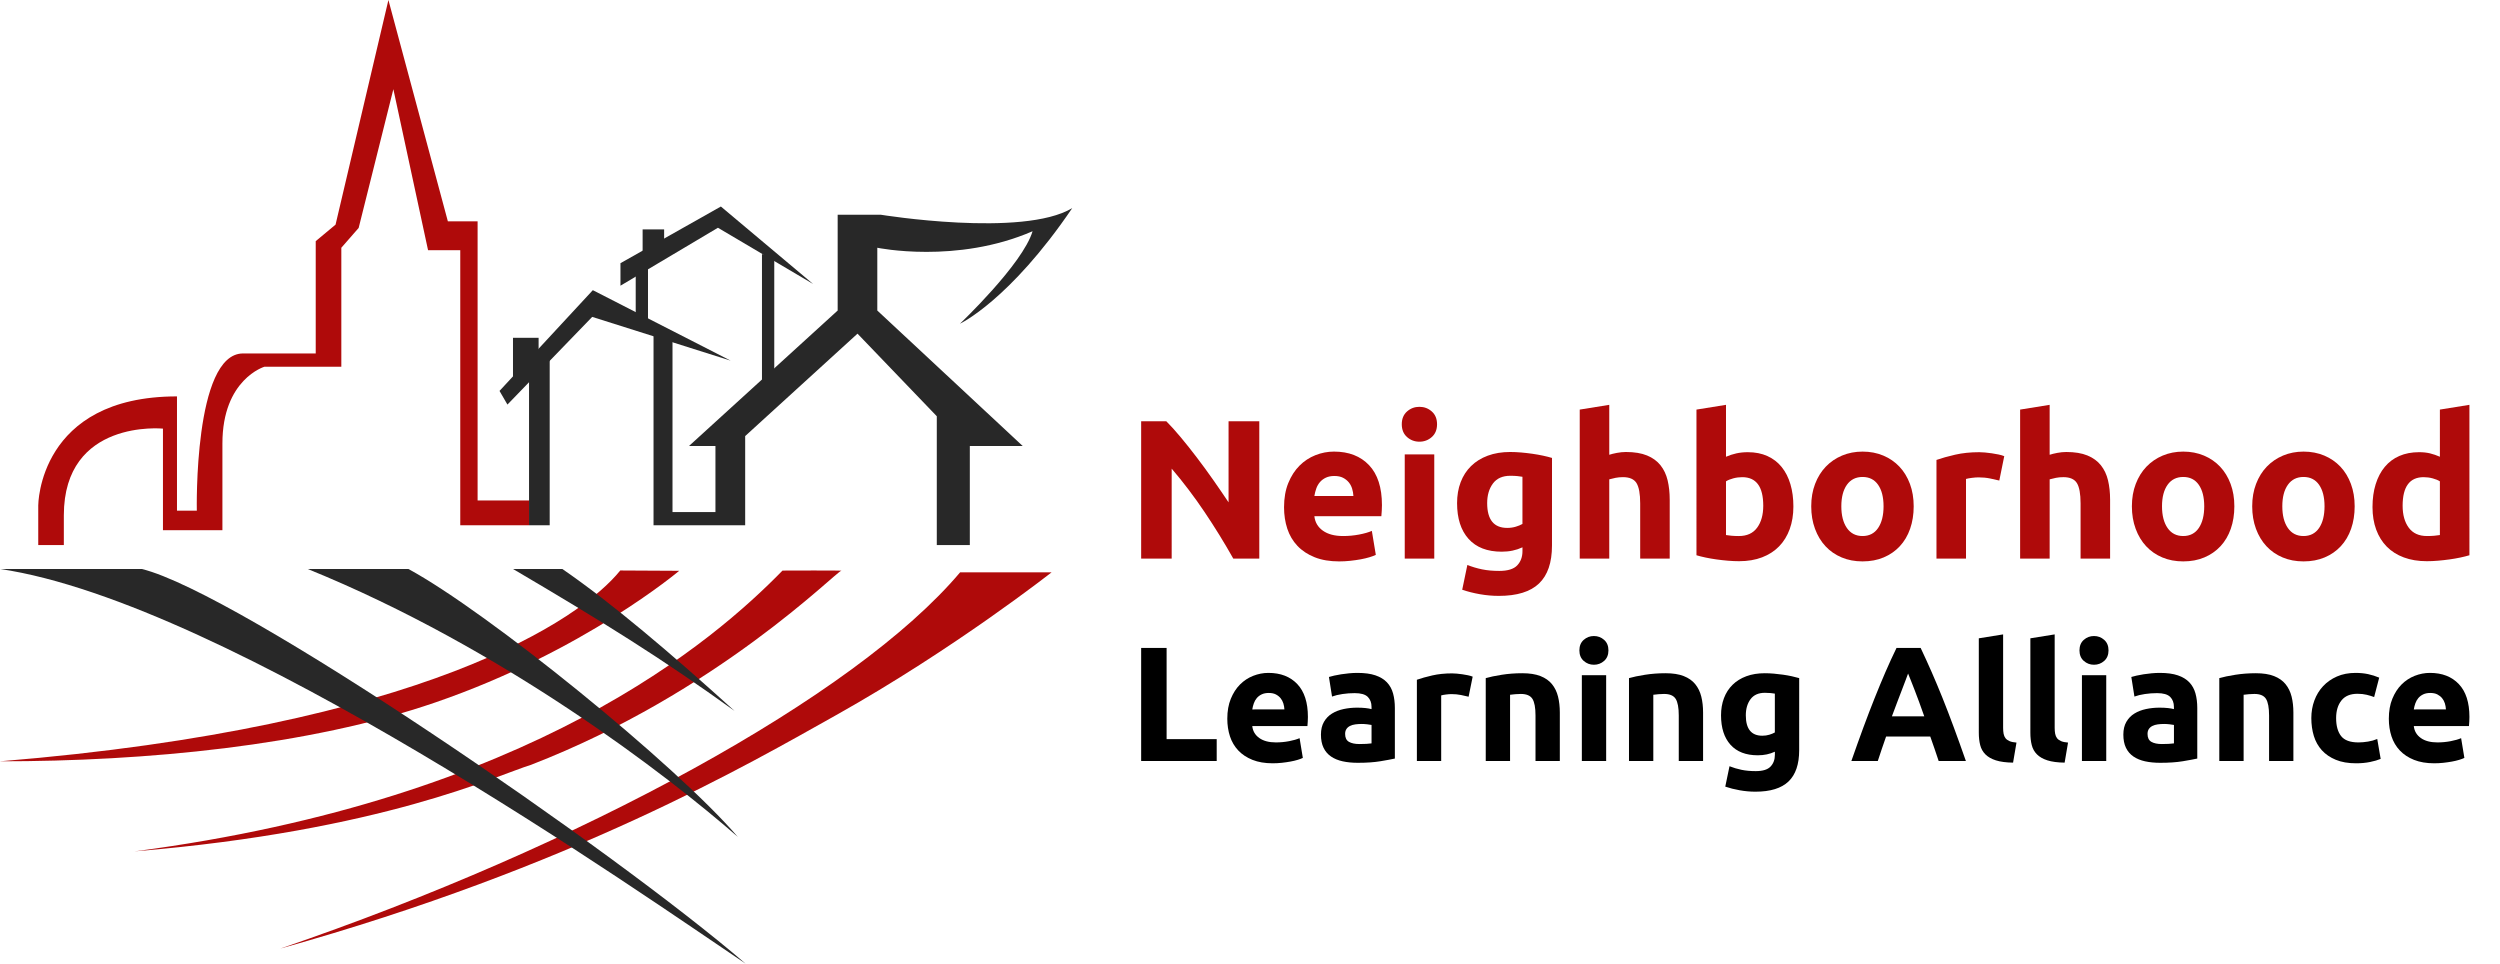 <?xml version="1.0" encoding="utf-8"?>
<!-- Generator: Adobe Illustrator 15.1.0, SVG Export Plug-In . SVG Version: 6.00 Build 0)  -->
<!DOCTYPE svg PUBLIC "-//W3C//DTD SVG 1.1//EN" "http://www.w3.org/Graphics/SVG/1.1/DTD/svg11.dtd">
<svg version="1.1" id="Logo" xmlns="http://www.w3.org/2000/svg" xmlns:xlink="http://www.w3.org/1999/xlink" x="0px" y="0px"
	 width="367.732px" height="141.75px" viewBox="0 0 367.732 141.75" enable-background="new 0 0 367.732 141.75"
	 xml:space="preserve">
<path fill="#282828" d="M98.92,49.928v25.389h6.317v-9.717h-3.889l21.867-19.923V31.582h6.318c0,0,20.895,3.404,28.184-0.968
	c-9.23,13.604-16.521,17.005-16.521,17.005s9.232-8.745,10.689-13.605c-11.178,4.86-22.84,2.429-22.84,2.429v9.234L150.429,65.6
	h-7.775v14.576h-4.858v-18.95l-11.662-12.148L109.61,64.143v13.119H96.13V47.757L98.92,49.928z"/>
<g>
	<g>
		<polygon fill="#282828" points="73.475,57.502 74.639,59.51 87.109,46.613 107.48,53.052 87.2,42.682 		"/>
		<polygon fill="#282828" points="79.225,52.238 75.457,55.652 75.457,49.685 79.225,49.685 		"/>
	</g>
</g>
<g>
	<g>
		<polygon fill="#282828" points="91.266,38.713 91.266,42.024 105.602,33.501 119.6,41.772 106.035,30.377 		"/>
		<polygon fill="#282828" points="97.689,35.88 94.525,38.752 94.525,33.74 97.689,33.74 		"/>
	</g>
</g>
<rect x="93.508" y="38.163" fill="#282828" width="1.807" height="9.289"/>
<rect x="112.08" y="37.389" fill="#282828" width="1.809" height="18.831"/>
<path id="Right_Tail" display="none" fill="#AF0A0A" d="M294.475,133.156c0,0-24.817,2.73-61.373,18.365h9.398
	C260.893,143.618,278.604,137.061,294.475,133.156z"/>
<path id="Left_Tail" display="none" fill="#282828" d="M48.496,146.252c15.071,0.289,29.279,2.283,42.344,5.27h7.301
	C69.963,145.045,48.496,146.252,48.496,146.252z"/>
<path fill="#F05A28" d="M25.257,126.775c-0.59-0.135-1.174-0.274-1.749-0.424C24.089,126.504,24.671,126.645,25.257,126.775z"/>
<g id="Lower_Left_Red">
	<path display="none" fill="#AF0A0A" d="M5.632,118.947c-4.482-0.387,24.569,5.621,56.271-6.348
		c-1.414-0.843-1.618-0.953-3.098-1.801C43.327,118.146,9.914,119.316,5.632,118.947z"/>
	<path display="none" fill="#AF0A0A" d="M75.501,103.209c-4.396,2.262-8.625,4.209-12.768,5.895c1.303,0.82,1.741,1.097,3.042,1.959
		c3.86-1.778,8.232-3.572,12.188-5.978C77.039,104.378,76.493,103.948,75.501,103.209z"/>
	<path display="none" fill="#AF0A0A" d="M77.367,102.246c0.845,0.719,1.577,1.354,2.418,2.1c0.646-0.41,8.667-4.731,11.967-6.684
		c-0.564-0.508-1.941-1.541-2.632-2.143C85.041,98.014,81.134,100.254,77.367,102.246z"/>
	<path display="none" fill="#AF0A0A" d="M87.152,112.471c-3.729,1.973-7.549,3.853-11.419,5.578c1.05,0.779,1.051,0.762,2.096,1.575
		c3.673-1.538,7.596-3.293,11.377-5.381C88.34,113.475,88.232,113.389,87.152,112.471z"/>
	<path display="none" fill="#AF0A0A" d="M25.257,126.775c15.756,3.609,32.667,0.343,49.456-6.155
		c-1.084-0.729-0.802-0.536-1.948-1.282C56.635,126.143,39.821,130.032,25.257,126.775z"/>
	<path display="none" fill="#AF0A0A" d="M31.475,141.75c14.625-0.375,35.664-2.898,55.016-12.887
		c-0.885-0.65-1.813-1.328-2.762-2.012C68.655,134.977,51.779,139.523,31.475,141.75z"/>
</g>
<g>
	<g>
		<path fill="#AF0A0A" d="M122.973,105.199c17.361-9.727,31.708-21.014,31.708-21.014h-13.454
			c-15.406,18.268-55.84,40.279-100.006,55.349C84.193,127.539,110.236,112.334,122.973,105.199z"/>
		<path fill="#AF0A0A" d="M78.083,112.512c27.521-10.654,44.924-28.471,45.658-28.55c0.733-0.079-8.638-0.035-8.638-0.035
			c-9.941,10.173-36.767,33.636-95.328,41.304C56.356,122.205,73.204,113.99,78.083,112.512z"/>
		<path fill="#AF0A0A" d="M99.905,83.961l-8.67-0.047C85.427,91.128,62.316,106.896,0,111.984c21.335,0,45.382-2.244,64.062-8.67
			C85.874,95.813,99.905,83.961,99.905,83.961z"/>
	</g>
	<path fill="#AF0A0A" d="M31.077,115.984"/>
</g>
<path fill="#282828" d="M82.712,83.691h-7.255c13.119,7.716,21.819,13.119,32.59,20.881C98.698,96.114,90.041,88.736,82.712,83.691z
	"/>
<path fill="#282828" d="M60.067,83.691H45.254c28.678,11.642,52.887,30.334,63.274,39.41
	C99.393,112.461,71.749,90.014,60.067,83.691z"/>
<path fill="#282828" d="M20.848,83.691H0c33.571,4.968,94.445,47.836,109.675,58.06C90.521,125.23,35.159,87.198,20.848,83.691z"/>
<g id="Right_Lower_Red">
	<path display="none" fill="#AF0A0A" d="M89.629,95.206c0.563,0.578,1.658,1.743,2.215,2.342
		c7.785-4.329,16.888-9.438,23.767-13.856h-9.43C101.737,88.855,94.848,92.208,89.629,95.206z"/>
	<path display="none" fill="#AF0A0A" d="M87.932,112.055c0.875,0.881,1.017,1.016,1.881,1.93
		c7.148-3.116,38.018-23.146,49.04-30.293h-7.981C126.277,87.073,105.156,102.831,87.932,112.055z"/>
	<path display="none" fill="#AF0A0A" d="M154.805,83.889l6.657-0.197c-24.736,11.629-69.294,41.944-73.365,44.349
		c-0.846-0.741-1.692-1.467-2.54-2.187C94.586,120.863,144.266,88.777,154.805,83.889z"/>
	<path display="none" fill="#AF0A0A" d="M257.918,152.814c4.692-1.336,17.453-1.39,22.52-2.424c0,0-15.813-0.813-28.449,2.424"/>
</g>
<g>
	<path fill="#AF0A0A" d="M70.252,73.609V32.556h-4.375L57.133,0l-7.775,33.042l-2.917,2.427V51.99c0,0-3.401,0-10.69,0
		s-6.8,23.127-6.8,23.127h-2.917v-16.81c-20.408,0-20.408,16.036-20.408,16.036v5.831H9.39v-4.369
		c0-14.215,14.58-12.758,14.58-12.758V77.99h8.745c0,0,0-3.281,0-12.757c0-9.474,6.194-11.294,6.194-11.294h11.298V36.442
		l2.55-2.917l5.104-20.407l5.104,23.688h4.737v40.455h10.116v-3.651H70.252z"/>
	<polygon fill="#282828" points="77.818,55.713 77.818,73.609 77.818,77.261 80.856,77.261 80.856,52.006 	"/>
	<line fill="none" x1="77.818" y1="73.609" x2="77.818" y2="77.261"/>
</g>
<g>
	<path fill="#AF0A0A" d="M181.411,82.17c-1.302-2.313-2.71-4.597-4.226-6.852c-1.516-2.254-3.129-4.382-4.839-6.384V82.17h-4.49
		V61.968h3.702c0.642,0.641,1.351,1.428,2.129,2.361c0.777,0.933,1.569,1.929,2.375,2.988c0.807,1.06,1.609,2.157,2.406,3.295
		c0.796,1.136,1.543,2.23,2.245,3.279V61.968h4.52V82.17H181.411z"/>
	<path fill="#AF0A0A" d="M188.874,74.62c0-1.361,0.209-2.552,0.626-3.572c0.418-1.021,0.967-1.87,1.647-2.551
		c0.68-0.68,1.461-1.195,2.347-1.545c0.885-0.35,1.794-0.525,2.726-0.525c2.177,0,3.897,0.666,5.16,1.997
		c1.264,1.332,1.895,3.291,1.895,5.875c0,0.253-0.01,0.529-0.027,0.831c-0.021,0.302-0.039,0.568-0.06,0.802h-9.853
		c0.098,0.894,0.515,1.603,1.254,2.128c0.736,0.524,1.729,0.787,2.973,0.787c0.796,0,1.579-0.072,2.348-0.219
		c0.768-0.146,1.393-0.325,1.88-0.538l0.583,3.526c-0.232,0.117-0.544,0.233-0.934,0.35c-0.391,0.116-0.821,0.219-1.297,0.307
		c-0.477,0.087-0.987,0.16-1.531,0.218c-0.545,0.06-1.089,0.088-1.633,0.088c-1.38,0-2.579-0.204-3.6-0.612
		c-1.021-0.408-1.866-0.967-2.537-1.676c-0.671-0.71-1.166-1.551-1.488-2.522C189.034,76.797,188.874,75.747,188.874,74.62z
		 M199.077,72.958c-0.02-0.37-0.081-0.729-0.189-1.079c-0.106-0.35-0.272-0.66-0.494-0.933c-0.226-0.272-0.506-0.496-0.846-0.67
		c-0.341-0.174-0.764-0.262-1.269-0.262c-0.486,0-0.904,0.083-1.254,0.247c-0.349,0.166-0.641,0.384-0.874,0.657
		c-0.232,0.273-0.413,0.587-0.539,0.947c-0.125,0.36-0.219,0.724-0.277,1.094H199.077z"/>
	<path fill="#AF0A0A" d="M211.379,62.405c0,0.796-0.258,1.423-0.772,1.88c-0.515,0.457-1.122,0.685-1.822,0.685
		c-0.699,0-1.307-0.228-1.822-0.685c-0.515-0.456-0.771-1.084-0.771-1.88s0.257-1.423,0.771-1.88
		c0.516-0.457,1.123-0.685,1.822-0.685c0.7,0,1.308,0.228,1.822,0.685C211.121,60.981,211.379,61.608,211.379,62.405z
		 M210.971,82.17h-4.344V66.836h4.344V82.17z"/>
	<path fill="#AF0A0A" d="M228.286,80.246c0,2.508-0.636,4.367-1.909,5.582s-3.24,1.822-5.903,1.822
		c-0.934,0-1.865-0.083-2.799-0.247c-0.934-0.166-1.797-0.384-2.595-0.657l0.758-3.644c0.681,0.272,1.394,0.486,2.144,0.642
		c0.748,0.155,1.598,0.233,2.551,0.233c1.243,0,2.123-0.272,2.639-0.815c0.515-0.545,0.772-1.243,0.772-2.1v-0.555
		c-0.467,0.215-0.947,0.376-1.442,0.48c-0.495,0.108-1.035,0.162-1.617,0.162c-2.118,0-3.742-0.627-4.869-1.882
		c-1.127-1.253-1.691-3.007-1.691-5.261c0-1.128,0.175-2.152,0.525-3.076c0.35-0.923,0.859-1.715,1.531-2.376
		c0.67-0.661,1.492-1.17,2.463-1.53c0.97-0.36,2.069-0.54,3.294-0.54c0.525,0,1.063,0.026,1.618,0.073
		c0.554,0.048,1.103,0.112,1.646,0.189c0.543,0.078,1.063,0.17,1.56,0.277c0.494,0.106,0.937,0.218,1.326,0.335L228.286,80.246
		L228.286,80.246z M218.753,74.008c0,2.43,0.982,3.644,2.945,3.644c0.446,0,0.864-0.058,1.253-0.175
		c0.39-0.116,0.719-0.253,0.99-0.408V70.13c-0.213-0.038-0.466-0.073-0.757-0.102c-0.291-0.028-0.633-0.044-1.021-0.044
		c-1.146,0-2.002,0.38-2.565,1.138C219.036,71.879,218.753,72.842,218.753,74.008z"/>
	<path fill="#AF0A0A" d="M232.367,82.17V60.248l4.345-0.7v7.346c0.291-0.097,0.665-0.189,1.122-0.277
		c0.456-0.087,0.898-0.131,1.327-0.131c1.243,0,2.277,0.17,3.105,0.51c0.825,0.34,1.486,0.821,1.982,1.442
		c0.494,0.623,0.844,1.362,1.048,2.216c0.204,0.856,0.307,1.808,0.307,2.857v8.658h-4.343v-8.133c0-1.399-0.181-2.391-0.54-2.975
		c-0.359-0.583-1.024-0.875-1.996-0.875c-0.39,0-0.753,0.035-1.094,0.102c-0.341,0.068-0.646,0.141-0.918,0.22v11.66H232.367z"/>
	<path fill="#AF0A0A" d="M263.794,74.502c0,1.225-0.181,2.333-0.54,3.324s-0.879,1.836-1.559,2.536
		c-0.681,0.7-1.516,1.239-2.506,1.618c-0.992,0.379-2.119,0.569-3.383,0.569c-0.523,0-1.073-0.025-1.645-0.073
		c-0.575-0.049-1.139-0.112-1.693-0.19c-0.554-0.077-1.083-0.169-1.588-0.276c-0.506-0.106-0.952-0.22-1.342-0.336V60.248l4.344-0.7
		v7.638c0.485-0.214,0.992-0.379,1.517-0.496c0.523-0.116,1.089-0.175,1.691-0.175c1.089,0,2.051,0.189,2.886,0.569
		c0.836,0.379,1.536,0.918,2.1,1.618c0.563,0.7,0.992,1.54,1.282,2.522C263.649,72.205,263.794,73.297,263.794,74.502z
		 M259.362,74.386c0-2.798-1.03-4.198-3.091-4.198c-0.447,0-0.887,0.058-1.326,0.176c-0.437,0.116-0.792,0.262-1.063,0.438v7.9
		c0.213,0.038,0.485,0.073,0.816,0.103c0.332,0.028,0.689,0.043,1.079,0.043c1.187,0,2.08-0.408,2.682-1.225
		S259.362,75.727,259.362,74.386z"/>
	<path fill="#AF0A0A" d="M281.49,74.474c0,1.205-0.177,2.309-0.527,3.31c-0.35,1-0.855,1.855-1.516,2.564
		c-0.661,0.71-1.453,1.259-2.376,1.646c-0.923,0.39-1.956,0.584-3.104,0.584c-1.127,0-2.153-0.194-3.076-0.584
		c-0.923-0.388-1.715-0.936-2.376-1.646c-0.66-0.709-1.175-1.564-1.543-2.564c-0.371-1.001-0.554-2.104-0.554-3.31
		s0.188-2.304,0.568-3.294c0.379-0.992,0.903-1.837,1.574-2.536c0.671-0.7,1.467-1.243,2.39-1.633
		c0.924-0.388,1.929-0.583,3.018-0.583c1.108,0,2.124,0.195,3.047,0.583c0.923,0.389,1.715,0.933,2.376,1.633
		c0.66,0.699,1.175,1.544,1.545,2.536C281.305,72.17,281.49,73.269,281.49,74.474z M277.058,74.474c0-1.34-0.267-2.396-0.802-3.162
		c-0.532-0.769-1.295-1.153-2.288-1.153c-0.99,0-1.759,0.384-2.304,1.153c-0.543,0.767-0.817,1.822-0.817,3.162
		c0,1.341,0.274,2.406,0.817,3.192c0.544,0.786,1.313,1.181,2.304,1.181s1.755-0.395,2.288-1.181
		C276.791,76.88,277.058,75.814,277.058,74.474z"/>
	<path fill="#AF0A0A" d="M294.083,70.684c-0.389-0.097-0.845-0.199-1.37-0.306s-1.088-0.16-1.691-0.16
		c-0.273,0-0.597,0.024-0.977,0.072c-0.38,0.049-0.667,0.104-0.86,0.16v11.72h-4.344V67.652c0.777-0.271,1.695-0.529,2.756-0.772
		c1.061-0.243,2.239-0.365,3.542-0.365c0.232,0,0.515,0.015,0.845,0.044c0.329,0.029,0.66,0.068,0.99,0.117s0.662,0.107,0.991,0.175
		c0.33,0.068,0.612,0.151,0.845,0.248L294.083,70.684z"/>
	<path fill="#AF0A0A" d="M297.145,82.17V60.248l4.344-0.7v7.346c0.29-0.097,0.665-0.189,1.122-0.277s0.899-0.131,1.327-0.131
		c1.243,0,2.277,0.17,3.104,0.51c0.827,0.34,1.487,0.821,1.983,1.442c0.495,0.623,0.845,1.362,1.049,2.216
		c0.204,0.856,0.306,1.808,0.306,2.857v8.658h-4.343v-8.133c0-1.399-0.18-2.391-0.539-2.975c-0.36-0.583-1.025-0.875-1.998-0.875
		c-0.388,0-0.752,0.035-1.093,0.102c-0.34,0.068-0.646,0.141-0.918,0.22v11.66H297.145z"/>
	<path fill="#AF0A0A" d="M328.657,74.474c0,1.205-0.176,2.309-0.525,3.31c-0.35,1-0.855,1.855-1.516,2.564
		c-0.661,0.71-1.453,1.259-2.377,1.646c-0.922,0.39-1.955,0.584-3.104,0.584c-1.127,0-2.153-0.194-3.076-0.584
		c-0.923-0.388-1.715-0.936-2.376-1.646c-0.661-0.709-1.176-1.564-1.543-2.564c-0.372-1.001-0.555-2.104-0.555-3.31
		s0.189-2.304,0.568-3.294c0.38-0.992,0.904-1.837,1.574-2.536c0.672-0.7,1.468-1.243,2.391-1.633
		c0.923-0.388,1.929-0.583,3.018-0.583c1.107,0,2.123,0.195,3.046,0.583c0.923,0.389,1.716,0.933,2.376,1.633
		c0.661,0.699,1.176,1.544,1.546,2.536C328.474,72.17,328.657,73.269,328.657,74.474z M324.227,74.474
		c0-1.34-0.267-2.396-0.802-3.162c-0.532-0.769-1.297-1.153-2.288-1.153c-0.99,0-1.759,0.384-2.304,1.153
		c-0.543,0.767-0.817,1.822-0.817,3.162c0,1.341,0.274,2.406,0.817,3.192s1.312,1.181,2.304,1.181c0.99,0,1.754-0.395,2.288-1.181
		C323.96,76.88,324.227,75.814,324.227,74.474z"/>
	<path fill="#AF0A0A" d="M346.355,74.474c0,1.205-0.176,2.309-0.525,3.31c-0.351,1-0.855,1.855-1.517,2.564
		c-0.66,0.71-1.453,1.259-2.376,1.646c-0.923,0.39-1.957,0.584-3.104,0.584c-1.129,0-2.153-0.194-3.076-0.584
		c-0.924-0.388-1.716-0.936-2.376-1.646c-0.661-0.709-1.176-1.564-1.545-2.564c-0.37-1.001-0.554-2.104-0.554-3.31
		s0.189-2.304,0.569-3.294c0.38-0.992,0.903-1.837,1.574-2.536c0.672-0.7,1.468-1.243,2.391-1.633
		c0.923-0.388,1.929-0.583,3.018-0.583c1.106,0,2.122,0.195,3.046,0.583c0.923,0.389,1.715,0.933,2.376,1.633
		c0.661,0.699,1.176,1.544,1.545,2.536C346.168,72.17,346.355,73.269,346.355,74.474z M341.923,74.474
		c0-1.34-0.269-2.396-0.802-3.162c-0.534-0.769-1.297-1.153-2.29-1.153c-0.989,0-1.758,0.384-2.302,1.153
		c-0.545,0.767-0.817,1.822-0.817,3.162c0,1.341,0.272,2.406,0.817,3.192c0.543,0.786,1.312,1.181,2.302,1.181
		c0.992,0,1.755-0.395,2.29-1.181C341.655,76.88,341.923,75.814,341.923,74.474z"/>
	<path fill="#AF0A0A" d="M363.235,81.674c-0.39,0.116-0.837,0.229-1.342,0.336c-0.505,0.107-1.034,0.199-1.589,0.276
		c-0.554,0.077-1.118,0.142-1.692,0.19c-0.573,0.048-1.122,0.073-1.646,0.073c-1.263,0-2.39-0.186-3.382-0.556
		c-0.991-0.368-1.826-0.897-2.507-1.588c-0.68-0.689-1.198-1.525-1.558-2.507c-0.361-0.981-0.54-2.085-0.54-3.31
		c0-1.243,0.155-2.365,0.466-3.366c0.312-1.001,0.759-1.852,1.342-2.55c0.581-0.7,1.296-1.235,2.143-1.604
		c0.846-0.369,1.813-0.554,2.9-0.554c0.603,0,1.142,0.059,1.618,0.175c0.478,0.117,0.957,0.282,1.443,0.496v-6.938l4.344-0.7
		L363.235,81.674L363.235,81.674z M353.409,74.386c0,1.341,0.3,2.42,0.902,3.236s1.497,1.225,2.682,1.225
		c0.39,0,0.749-0.015,1.081-0.043c0.328-0.029,0.602-0.064,0.816-0.103v-7.9c-0.274-0.175-0.629-0.321-1.064-0.438
		c-0.438-0.118-0.881-0.176-1.326-0.176C354.44,70.188,353.409,71.588,353.409,74.386z"/>
	<path d="M178.968,108.723v3.216h-11.112V95.307h3.744v13.416H178.968z"/>
	<path d="M180.527,105.723c0-1.12,0.173-2.1,0.517-2.939s0.796-1.541,1.355-2.101c0.561-0.56,1.203-0.983,1.933-1.272
		c0.729-0.287,1.477-0.432,2.244-0.432c1.792,0,3.208,0.549,4.248,1.645c1.039,1.096,1.56,2.707,1.56,4.836
		c0,0.207-0.008,0.436-0.023,0.684c-0.017,0.248-0.031,0.469-0.048,0.66H184.2c0.079,0.736,0.424,1.32,1.031,1.752
		s1.425,0.648,2.448,0.648c0.655,0,1.3-0.061,1.932-0.181c0.633-0.12,1.147-0.268,1.549-0.444l0.479,2.904
		c-0.191,0.096-0.448,0.192-0.769,0.288c-0.321,0.097-0.677,0.181-1.067,0.252c-0.393,0.072-0.813,0.132-1.261,0.181
		c-0.448,0.047-0.896,0.071-1.344,0.071c-1.137,0-2.124-0.168-2.965-0.504c-0.84-0.336-1.535-0.796-2.088-1.38
		c-0.552-0.584-0.96-1.275-1.225-2.076C180.659,107.515,180.527,106.65,180.527,105.723z M188.928,104.354
		c-0.017-0.304-0.068-0.6-0.156-0.888s-0.225-0.543-0.408-0.768c-0.185-0.225-0.416-0.408-0.695-0.553
		c-0.28-0.144-0.628-0.216-1.044-0.216c-0.4,0-0.744,0.067-1.032,0.204c-0.287,0.136-0.527,0.316-0.72,0.54
		c-0.191,0.225-0.34,0.483-0.443,0.78c-0.104,0.295-0.181,0.596-0.229,0.899H188.928z"/>
	<path d="M199.679,98.979c1.057,0,1.937,0.12,2.641,0.36c0.703,0.239,1.269,0.584,1.691,1.032c0.423,0.447,0.724,0.992,0.9,1.632
		c0.176,0.64,0.264,1.352,0.264,2.136v7.439c-0.512,0.112-1.224,0.244-2.136,0.396s-2.018,0.229-3.313,0.229
		c-0.814,0-1.556-0.072-2.22-0.217c-0.664-0.144-1.236-0.38-1.716-0.707c-0.48-0.328-0.85-0.757-1.104-1.285
		c-0.256-0.527-0.384-1.176-0.384-1.943c0-0.735,0.147-1.359,0.444-1.872c0.296-0.513,0.69-0.92,1.188-1.224
		c0.496-0.305,1.064-0.524,1.704-0.66c0.64-0.137,1.304-0.204,1.992-0.204c0.464,0,0.876,0.021,1.236,0.06
		c0.358,0.04,0.65,0.092,0.876,0.156v-0.336c0-0.607-0.186-1.096-0.554-1.464s-1.008-0.552-1.92-0.552
		c-0.606,0-1.208,0.043-1.8,0.132c-0.592,0.088-1.104,0.212-1.536,0.372l-0.456-2.881c0.208-0.063,0.469-0.131,0.78-0.203
		c0.313-0.072,0.651-0.137,1.021-0.192c0.367-0.056,0.757-0.104,1.164-0.144C198.851,98.998,199.263,98.979,199.679,98.979z
		 M199.967,109.443c0.352,0,0.688-0.009,1.008-0.025c0.32-0.016,0.576-0.039,0.77-0.071v-2.712c-0.146-0.032-0.36-0.063-0.648-0.096
		c-0.288-0.032-0.552-0.049-0.792-0.049c-0.336,0-0.652,0.021-0.948,0.061c-0.296,0.041-0.556,0.115-0.778,0.229
		c-0.226,0.111-0.4,0.264-0.528,0.455c-0.128,0.192-0.192,0.432-0.192,0.721c0,0.56,0.188,0.947,0.564,1.164
		C198.795,109.334,199.311,109.443,199.967,109.443z"/>
	<path d="M216.022,102.482c-0.319-0.08-0.695-0.164-1.128-0.252s-0.896-0.132-1.393-0.132c-0.225,0-0.491,0.021-0.805,0.06
		c-0.312,0.041-0.548,0.084-0.708,0.133v9.647h-3.575V99.986c0.64-0.224,1.396-0.436,2.269-0.636s1.844-0.3,2.916-0.3
		c0.191,0,0.424,0.012,0.695,0.036s0.544,0.056,0.815,0.096s0.544,0.088,0.816,0.144c0.271,0.057,0.504,0.125,0.695,0.205
		L216.022,102.482z"/>
	<path d="M218.542,99.746c0.607-0.176,1.393-0.34,2.353-0.491c0.96-0.152,1.968-0.228,3.023-0.228c1.072,0,1.964,0.139,2.677,0.42
		c0.711,0.279,1.275,0.676,1.691,1.188s0.712,1.12,0.888,1.824c0.177,0.703,0.265,1.488,0.265,2.352v7.128h-3.576v-6.696
		c0-1.151-0.151-1.968-0.455-2.447c-0.305-0.48-0.872-0.721-1.704-0.721c-0.257,0-0.528,0.013-0.815,0.037
		c-0.288,0.023-0.545,0.051-0.769,0.084v9.743h-3.576L218.542,99.746L218.542,99.746z"/>
	<path d="M236.59,95.666c0,0.656-0.212,1.173-0.636,1.549c-0.425,0.376-0.925,0.564-1.5,0.564c-0.576,0-1.076-0.188-1.5-0.564
		c-0.425-0.375-0.637-0.893-0.637-1.549c0-0.655,0.212-1.172,0.637-1.547c0.424-0.377,0.924-0.564,1.5-0.564
		c0.575,0,1.075,0.188,1.5,0.564C236.378,94.494,236.59,95.011,236.59,95.666z M236.254,111.938h-3.576V99.314h3.576V111.938z"/>
	<path d="M239.613,99.746c0.608-0.176,1.394-0.34,2.354-0.491c0.96-0.152,1.968-0.228,3.022-0.228c1.072,0,1.965,0.139,2.678,0.42
		c0.711,0.279,1.274,0.676,1.69,1.188s0.712,1.12,0.889,1.824c0.177,0.703,0.265,1.488,0.265,2.352v7.128h-3.576v-6.696
		c0-1.151-0.151-1.968-0.456-2.447c-0.304-0.48-0.872-0.721-1.704-0.721c-0.256,0-0.527,0.013-0.814,0.037
		c-0.288,0.023-0.545,0.051-0.77,0.084v9.743h-3.576L239.613,99.746L239.613,99.746z"/>
	<path d="M264.646,110.354c0,2.063-0.523,3.597-1.571,4.597c-1.049,1-2.668,1.5-4.86,1.5c-0.769,0-1.535-0.068-2.304-0.205
		c-0.769-0.135-1.479-0.315-2.137-0.539l0.624-3c0.561,0.224,1.147,0.399,1.765,0.527c0.616,0.129,1.315,0.192,2.101,0.192
		c1.023,0,1.747-0.224,2.172-0.672c0.424-0.448,0.636-1.023,0.636-1.728v-0.457c-0.384,0.176-0.779,0.31-1.188,0.396
		c-0.407,0.088-0.852,0.132-1.331,0.132c-1.744,0-3.081-0.517-4.009-1.548c-0.928-1.032-1.393-2.477-1.393-4.332
		c0-0.928,0.145-1.771,0.433-2.532c0.288-0.76,0.708-1.412,1.261-1.956c0.552-0.544,1.229-0.964,2.027-1.26s1.704-0.443,2.712-0.443
		c0.433,0,0.876,0.021,1.332,0.06c0.456,0.04,0.908,0.092,1.355,0.155c0.447,0.064,0.876,0.141,1.284,0.229
		c0.407,0.088,0.771,0.18,1.092,0.275L264.646,110.354L264.646,110.354z M256.797,105.219c0,2,0.809,3,2.425,3
		c0.367,0,0.711-0.048,1.031-0.145c0.32-0.096,0.592-0.207,0.815-0.336v-5.711c-0.176-0.033-0.384-0.061-0.624-0.084
		c-0.239-0.024-0.521-0.037-0.84-0.037c-0.943,0-1.647,0.313-2.111,0.937C257.029,103.467,256.797,104.259,256.797,105.219z"/>
	<path d="M285.163,111.938c-0.187-0.577-0.385-1.171-0.598-1.78c-0.213-0.608-0.426-1.215-0.637-1.819h-6.496
		c-0.21,0.606-0.42,1.215-0.631,1.825c-0.211,0.608-0.408,1.201-0.59,1.774h-3.888c0.626-1.792,1.22-3.448,1.78-4.968
		c0.562-1.52,1.111-2.952,1.648-4.296c0.538-1.345,1.066-2.62,1.589-3.828s1.063-2.388,1.625-3.54h3.55
		c0.546,1.152,1.085,2.332,1.615,3.54s1.063,2.483,1.604,3.828c0.538,1.344,1.09,2.776,1.651,4.296
		c0.563,1.52,1.157,3.176,1.784,4.968H285.163z M280.665,99.074c-0.084,0.241-0.206,0.57-0.367,0.986
		c-0.16,0.416-0.344,0.896-0.549,1.441c-0.206,0.545-0.437,1.145-0.689,1.8c-0.254,0.655-0.512,1.342-0.773,2.062h4.757
		c-0.255-0.722-0.501-1.41-0.74-2.067c-0.238-0.657-0.465-1.259-0.68-1.804s-0.403-1.024-0.564-1.439
		C280.896,99.637,280.765,99.311,280.665,99.074z"/>
	<path d="M296.108,112.179c-1.04-0.017-1.884-0.128-2.53-0.336c-0.648-0.208-1.161-0.5-1.536-0.876
		c-0.377-0.375-0.633-0.832-0.77-1.368c-0.136-0.536-0.204-1.14-0.204-1.812V93.891l3.576-0.576v13.752
		c0,0.32,0.024,0.608,0.072,0.864s0.14,0.472,0.274,0.647c0.138,0.177,0.332,0.32,0.59,0.433c0.255,0.112,0.6,0.185,1.03,0.216
		L296.108,112.179z"/>
	<path d="M303.692,112.179c-1.04-0.017-1.884-0.128-2.53-0.336c-0.648-0.208-1.161-0.5-1.536-0.876
		c-0.377-0.375-0.633-0.832-0.77-1.368c-0.136-0.536-0.204-1.14-0.204-1.812V93.891l3.576-0.576v13.752
		c0,0.32,0.024,0.608,0.072,0.864s0.14,0.472,0.274,0.647c0.138,0.177,0.332,0.32,0.59,0.433c0.255,0.112,0.6,0.185,1.03,0.216
		L303.692,112.179z"/>
	<path d="M310.148,95.666c0,0.656-0.212,1.173-0.636,1.549s-0.924,0.564-1.5,0.564s-1.076-0.188-1.5-0.564
		c-0.424-0.375-0.636-0.893-0.636-1.549c0-0.655,0.212-1.172,0.636-1.547c0.424-0.377,0.924-0.564,1.5-0.564s1.076,0.188,1.5,0.564
		C309.936,94.494,310.148,95.011,310.148,95.666z M309.813,111.938h-3.576V99.314h3.576V111.938z"/>
	<path d="M317.708,98.979c1.057,0,1.936,0.12,2.641,0.36c0.703,0.239,1.269,0.584,1.691,1.032c0.423,0.447,0.724,0.992,0.899,1.632
		c0.177,0.64,0.265,1.352,0.265,2.136v7.439c-0.513,0.112-1.225,0.244-2.137,0.396c-0.911,0.152-2.017,0.229-3.313,0.229
		c-0.815,0-1.556-0.072-2.22-0.217c-0.664-0.144-1.236-0.38-1.717-0.707c-0.479-0.328-0.849-0.757-1.104-1.285
		c-0.256-0.527-0.384-1.176-0.384-1.943c0-0.735,0.146-1.359,0.443-1.872c0.296-0.513,0.691-0.92,1.188-1.224
		c0.496-0.305,1.063-0.524,1.704-0.66c0.64-0.137,1.304-0.204,1.992-0.204c0.464,0,0.876,0.021,1.235,0.06
		c0.359,0.04,0.651,0.092,0.876,0.156v-0.336c0-0.607-0.185-1.096-0.553-1.464s-1.008-0.552-1.92-0.552
		c-0.607,0-1.208,0.043-1.8,0.132c-0.592,0.088-1.104,0.212-1.536,0.372l-0.456-2.881c0.208-0.063,0.469-0.131,0.78-0.203
		c0.313-0.072,0.65-0.137,1.021-0.192c0.367-0.056,0.756-0.104,1.164-0.144C316.88,98.998,317.292,98.979,317.708,98.979z
		 M317.996,109.443c0.352,0,0.688-0.009,1.008-0.025c0.32-0.016,0.576-0.039,0.769-0.071v-2.712
		c-0.145-0.032-0.359-0.063-0.647-0.096c-0.288-0.032-0.552-0.049-0.792-0.049c-0.336,0-0.652,0.021-0.948,0.061
		c-0.296,0.041-0.556,0.115-0.779,0.229c-0.225,0.111-0.399,0.264-0.527,0.455c-0.128,0.192-0.192,0.432-0.192,0.721
		c0,0.56,0.188,0.947,0.564,1.164C316.824,109.334,317.34,109.443,317.996,109.443z"/>
	<path d="M326.443,99.746c0.608-0.176,1.394-0.34,2.354-0.491c0.96-0.152,1.968-0.228,3.022-0.228c1.072,0,1.965,0.139,2.678,0.42
		c0.711,0.279,1.274,0.676,1.69,1.188s0.712,1.12,0.889,1.824c0.177,0.703,0.265,1.488,0.265,2.352v7.128h-3.576v-6.696
		c0-1.151-0.152-1.968-0.456-2.447c-0.304-0.48-0.872-0.721-1.704-0.721c-0.256,0-0.527,0.013-0.814,0.037
		c-0.288,0.023-0.545,0.051-0.77,0.084v9.743h-3.576L326.443,99.746L326.443,99.746z"/>
	<path d="M339.979,105.627c0-0.912,0.147-1.772,0.444-2.58c0.296-0.809,0.724-1.512,1.283-2.112c0.561-0.601,1.239-1.076,2.04-1.428
		c0.8-0.353,1.712-0.528,2.735-0.528c0.672,0,1.288,0.061,1.849,0.18c0.561,0.121,1.104,0.293,1.633,0.517l-0.744,2.856
		c-0.336-0.127-0.704-0.24-1.104-0.336c-0.4-0.097-0.849-0.145-1.345-0.145c-1.056,0-1.845,0.328-2.363,0.984
		c-0.52,0.655-0.78,1.52-0.78,2.592c0,1.136,0.244,2.016,0.731,2.64c0.488,0.624,1.341,0.937,2.557,0.937
		c0.433,0,0.896-0.041,1.393-0.121c0.495-0.079,0.951-0.207,1.368-0.383l0.504,2.928c-0.417,0.176-0.937,0.328-1.561,0.455
		c-0.624,0.129-1.313,0.192-2.063,0.192c-1.152,0-2.145-0.172-2.977-0.516c-0.832-0.345-1.517-0.812-2.053-1.404
		c-0.535-0.592-0.928-1.292-1.176-2.1C340.104,107.447,339.979,106.57,339.979,105.627z"/>
	<path d="M351.38,105.723c0-1.12,0.172-2.1,0.516-2.939c0.345-0.84,0.796-1.541,1.356-2.101c0.56-0.56,1.203-0.983,1.932-1.272
		c0.729-0.287,1.478-0.432,2.244-0.432c1.792,0,3.208,0.549,4.248,1.645s1.56,2.707,1.56,4.836c0,0.207-0.008,0.436-0.022,0.684
		c-0.018,0.248-0.032,0.469-0.048,0.66h-8.112c0.08,0.736,0.424,1.32,1.032,1.752c0.606,0.432,1.424,0.648,2.448,0.648
		c0.654,0,1.3-0.061,1.932-0.181s1.146-0.268,1.548-0.444l0.48,2.904c-0.192,0.096-0.448,0.192-0.77,0.288
		c-0.321,0.097-0.676,0.181-1.066,0.252c-0.394,0.072-0.813,0.132-1.262,0.181c-0.447,0.047-0.896,0.071-1.344,0.071
		c-1.136,0-2.124-0.168-2.964-0.504s-1.536-0.796-2.088-1.38s-0.96-1.275-1.226-2.076C351.512,107.515,351.38,106.65,351.38,105.723
		z M359.78,104.354c-0.017-0.304-0.067-0.6-0.155-0.888s-0.226-0.543-0.408-0.768c-0.185-0.225-0.416-0.408-0.696-0.553
		c-0.28-0.144-0.628-0.216-1.044-0.216c-0.399,0-0.744,0.067-1.032,0.204c-0.286,0.136-0.526,0.316-0.72,0.54
		c-0.19,0.225-0.34,0.483-0.443,0.78c-0.104,0.295-0.181,0.596-0.229,0.899H359.78z"/>
</g>
</svg>
